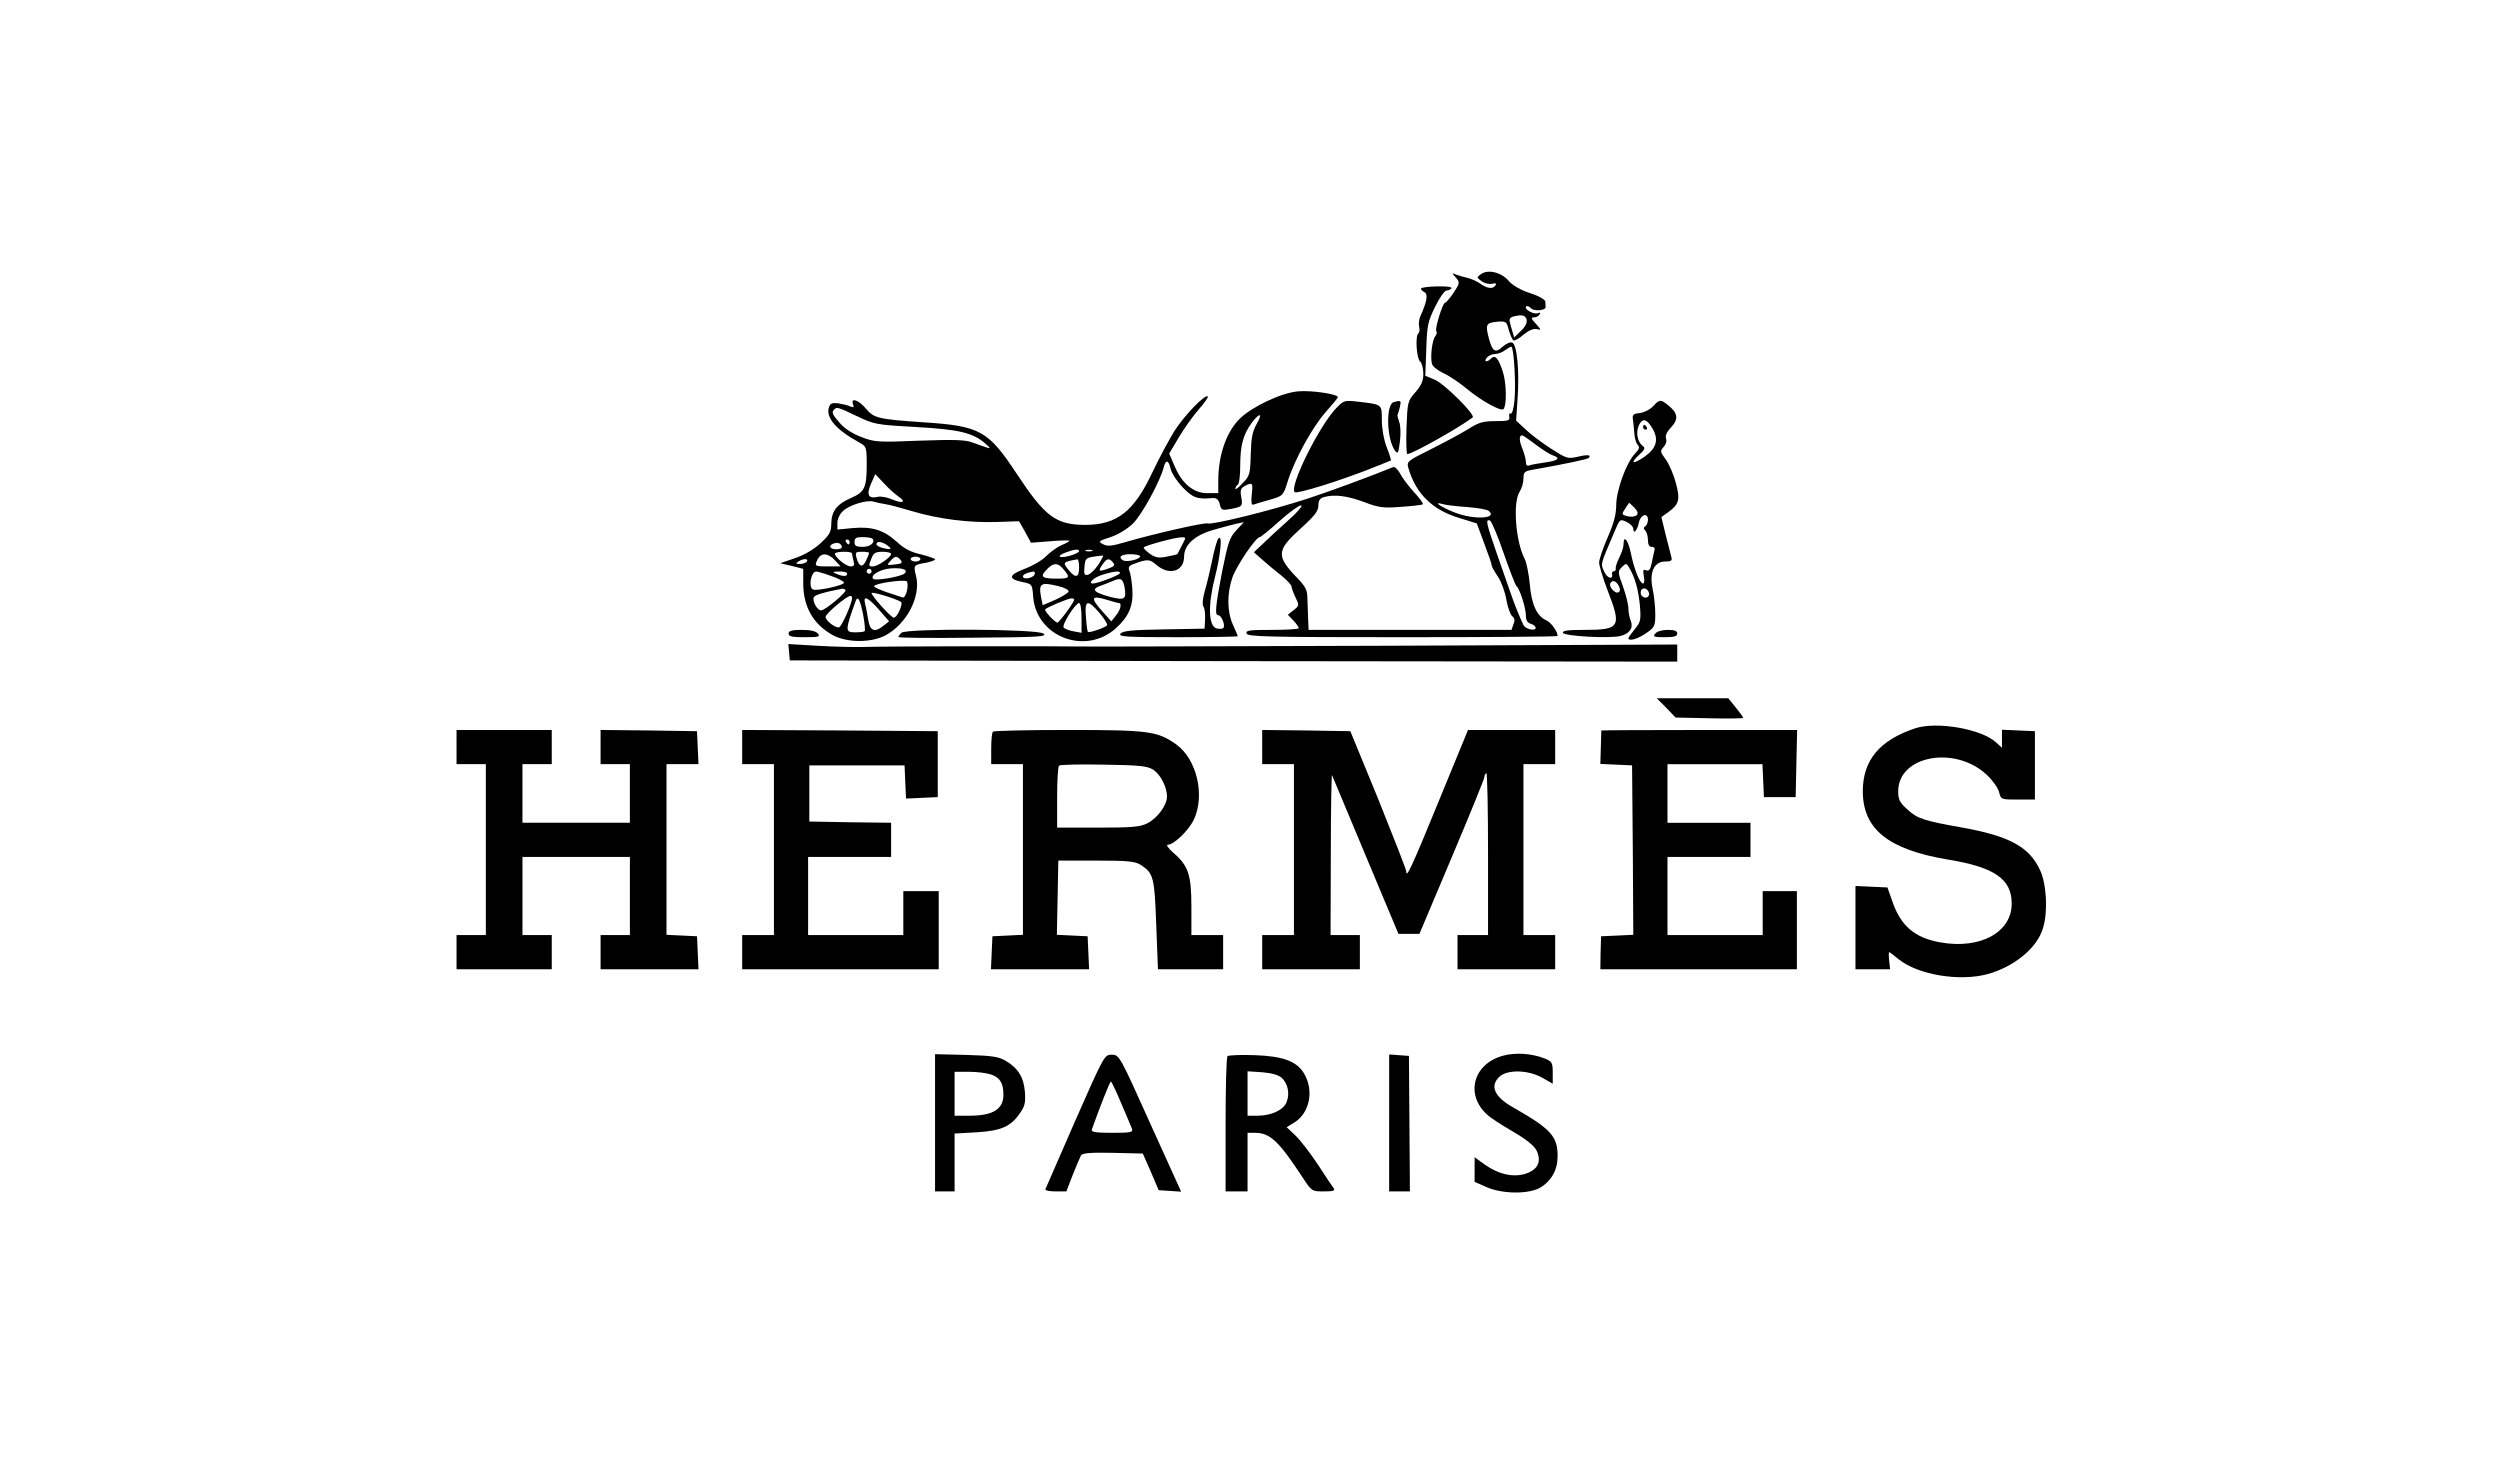 <?xml version="1.0" standalone="no"?>
<!DOCTYPE svg PUBLIC "-//W3C//DTD SVG 20010904//EN"
 "http://www.w3.org/TR/2001/REC-SVG-20010904/DTD/svg10.dtd">
<svg version="1.0" xmlns="http://www.w3.org/2000/svg"
 width="1024pt" height="600pt" viewBox="0 0 1024 600"
 preserveAspectRatio="xMidYMid meet">

<g transform="translate(0,600) scale(0.1,-0.1)"
fill="#000000" stroke="none">
<path d="M6066 4877 c-18 -13 -18 -14 3 -29 12 -9 32 -13 43 -10 14 3 19 1 14
-6 -10 -17 -34 -15 -64 7 -15 10 -38 20 -52 23 -14 3 -34 9 -45 13 -19 8 -19
8 -2 -12 17 -20 17 -22 -9 -62 -15 -22 -31 -41 -35 -41 -10 0 -43 -109 -36
-117 4 -3 2 -12 -4 -20 -13 -15 -22 -89 -13 -115 3 -10 24 -26 47 -37 23 -10
67 -40 97 -65 55 -46 137 -92 148 -82 14 15 13 108 -3 155 -18 55 -31 69 -48
52 -17 -17 -31 -13 -17 4 7 8 22 15 34 15 11 0 30 7 40 15 11 8 23 15 26 15
11 0 20 -160 13 -223 -3 -31 -10 -54 -15 -51 -5 3 -8 -2 -6 -12 3 -17 -4 -19
-57 -19 -50 0 -68 -5 -110 -32 -28 -17 -96 -54 -152 -82 -100 -50 -102 -51
-94 -79 30 -103 97 -170 206 -203 l74 -23 30 -81 c17 -45 31 -85 31 -91 0 -5
12 -26 26 -47 14 -21 29 -63 34 -93 5 -31 16 -61 24 -68 10 -8 12 -17 5 -33
l-8 -23 -416 0 -415 0 -2 48 c-1 26 -2 64 -3 84 0 30 -8 46 -41 80 -87 90 -86
113 11 201 60 54 75 74 75 96 0 21 6 30 23 35 44 12 96 5 163 -20 61 -23 79
-26 153 -20 46 3 86 8 89 10 3 3 -13 25 -36 50 -22 24 -48 58 -57 76 -9 17
-22 29 -28 27 -93 -38 -266 -102 -356 -131 -141 -46 -387 -107 -404 -100 -13
5 -223 -43 -339 -77 -55 -16 -72 -18 -90 -8 -21 11 -19 13 31 29 32 11 68 33
91 55 37 36 111 172 126 229 8 35 21 33 29 -5 4 -17 26 -51 49 -75 42 -43 59
-50 123 -44 16 1 24 -6 29 -25 6 -25 10 -26 43 -20 50 9 52 12 45 50 -5 27 -2
35 14 44 32 17 35 14 29 -35 -3 -31 -1 -44 7 -41 6 2 36 12 67 20 55 16 55 17
73 74 28 90 101 223 156 285 27 31 50 58 50 61 0 13 -109 29 -163 24 -69 -6
-187 -62 -238 -111 -56 -55 -89 -150 -89 -256 l0 -50 -45 0 c-56 0 -103 38
-134 111 l-22 51 39 66 c22 37 59 89 82 115 23 26 40 50 37 53 -11 11 -97 -79
-137 -142 -22 -36 -62 -110 -89 -167 -76 -162 -145 -216 -274 -217 -122 0
-166 33 -283 210 -116 176 -150 195 -378 210 -190 13 -206 17 -239 56 -30 36
-64 47 -53 18 5 -13 2 -14 -11 -9 -10 5 -32 10 -50 13 -25 3 -32 0 -38 -17
-13 -42 30 -92 124 -143 30 -17 31 -18 31 -93 0 -92 -9 -111 -63 -134 -59 -26
-81 -54 -82 -104 0 -35 -6 -47 -44 -82 -27 -25 -66 -48 -104 -61 l-61 -21 47
-11 47 -12 0 -60 c0 -97 43 -170 124 -213 57 -30 155 -30 212 0 88 47 147 160
126 244 -11 44 -11 45 41 54 20 4 37 10 37 14 0 3 -26 12 -57 20 -42 9 -70 24
-99 51 -54 49 -101 64 -181 57 l-63 -6 0 28 c0 16 10 36 23 48 26 25 100 47
126 38 11 -3 32 -8 47 -10 16 -2 67 -16 114 -30 105 -31 230 -47 345 -43 l89
3 25 -44 24 -44 79 6 c43 4 78 4 78 2 0 -3 -15 -11 -32 -18 -18 -8 -46 -28
-63 -45 -16 -17 -56 -40 -88 -52 -66 -25 -69 -41 -10 -54 41 -8 41 -9 45 -62
14 -163 214 -239 338 -128 54 49 73 93 68 162 -2 31 -8 65 -12 74 -6 13 -2 20
15 27 60 22 67 22 97 -4 52 -44 112 -25 112 35 0 48 43 87 118 109 37 11 81
22 97 26 l30 6 -31 -33 c-27 -29 -34 -49 -58 -168 -28 -147 -31 -180 -16 -180
13 0 30 -42 21 -52 -3 -4 -16 -5 -28 -2 -33 9 -36 95 -7 208 24 94 32 178 15
161 -6 -6 -17 -46 -26 -90 -9 -44 -23 -102 -31 -129 -8 -29 -10 -54 -5 -60 5
-6 8 -29 7 -51 l-2 -40 -166 -3 c-132 -2 -168 -6 -178 -17 -11 -13 18 -15 234
-15 135 0 246 2 246 4 0 2 -9 23 -20 47 -24 54 -25 127 -2 194 17 48 96 165
112 165 4 0 40 29 80 65 40 36 80 65 89 65 9 0 -13 -27 -54 -63 -38 -34 -85
-77 -104 -96 l-35 -33 36 -32 c19 -17 54 -46 77 -64 22 -18 41 -38 41 -44 0
-5 7 -25 16 -44 16 -33 16 -35 -7 -53 l-24 -19 23 -24 c12 -13 22 -27 22 -31
0 -4 -49 -7 -110 -7 -93 0 -109 -2 -104 -15 5 -13 86 -15 640 -15 349 0 634 2
634 5 0 18 -26 55 -46 64 -39 17 -61 65 -68 148 -4 42 -13 88 -21 104 -37 70
-49 231 -21 274 9 14 16 38 16 54 0 27 4 31 38 37 136 24 224 43 229 48 13 13
-4 15 -45 5 -41 -9 -46 -7 -110 34 -37 24 -84 59 -104 79 l-38 35 6 90 c8 113
-2 222 -22 230 -8 3 -26 -5 -39 -17 -29 -27 -41 -21 -55 28 -17 63 -14 69 30
74 39 3 41 2 50 -34 6 -20 14 -39 19 -42 4 -3 23 7 41 23 22 18 41 26 55 23
19 -5 18 -3 -4 22 -20 21 -21 26 -8 26 9 0 19 5 23 12 5 7 2 9 -8 5 -17 -6
-57 17 -47 28 4 3 13 0 20 -8 14 -13 61 -9 60 6 -1 4 -1 13 -1 21 0 8 -25 23
-62 35 -40 13 -72 32 -88 50 -30 36 -86 49 -114 28z m187 -186 c3 -13 -5 -29
-23 -46 l-28 -27 -7 24 c-4 12 -9 31 -11 40 -3 10 2 18 13 21 37 10 51 6 56
-12z m-2742 -396 c71 -34 80 -35 239 -44 177 -10 234 -23 285 -67 21 -18 24
-23 10 -18 -11 3 -38 13 -60 21 -32 12 -74 13 -220 8 -169 -7 -183 -6 -237 15
-35 13 -69 35 -87 56 -32 36 -36 46 -24 57 10 11 17 9 94 -28z m1636 -32 c-17
-30 -22 -56 -24 -124 -2 -81 -4 -88 -33 -118 -16 -18 -30 -28 -30 -23 0 6 5
14 10 17 6 3 10 39 10 79 0 82 12 126 47 174 33 44 47 41 20 -5z m1150 -89
c24 -18 52 -35 63 -39 34 -11 22 -22 -30 -29 -28 -4 -57 -9 -65 -12 -10 -4
-15 0 -15 14 0 11 -7 36 -15 56 -16 38 -12 62 8 49 7 -4 31 -22 54 -39z
m-2618 -207 c35 -23 20 -31 -24 -13 -20 9 -47 14 -59 11 -39 -9 -48 7 -29 52
l18 41 35 -37 c19 -21 46 -45 59 -54z m2331 -44 c41 -3 81 -10 87 -15 41 -33
-61 -38 -139 -7 -57 22 -92 47 -48 34 14 -4 59 -9 100 -12z m149 -189 c25 -71
48 -131 52 -134 13 -9 39 -90 39 -121 0 -19 6 -30 20 -34 11 -3 20 -11 20 -16
0 -16 -42 -6 -50 11 -17 35 -38 88 -54 135 -10 28 -35 101 -57 163 -42 122
-45 136 -26 130 6 -3 32 -63 56 -134z m-2586 60 c14 -15 -8 -34 -39 -34 -27 0
-34 4 -34 20 0 16 7 20 33 20 19 0 36 -3 40 -6z m1269 -26 c-9 -18 -18 -35
-19 -37 -1 -2 -21 -7 -44 -11 -35 -7 -47 -4 -71 13 -15 11 -26 23 -23 25 7 8
129 41 152 41 22 1 22 1 5 -31z m-1362 12 c0 -5 -2 -10 -4 -10 -3 0 -8 5 -11
10 -3 6 -1 10 4 10 6 0 11 -4 11 -10z m-32 -18 c2 -7 -7 -12 -22 -12 -27 0
-35 15 -13 23 17 7 30 3 35 -11z m188 3 c20 -15 13 -18 -23 -9 -13 4 -23 10
-23 15 0 14 24 11 46 -6z m784 -23 c0 -4 -18 -13 -40 -19 -45 -12 -55 0 -12
15 34 13 52 14 52 4z m53 1 c-7 -2 -19 -2 -25 0 -7 3 -2 5 12 5 14 0 19 -2 13
-5z m-983 -10 c0 -5 3 -18 6 -30 5 -18 2 -23 -12 -23 -18 0 -64 37 -64 52 0
10 70 11 70 1z m70 2 c0 -2 -5 -16 -12 -30 -14 -31 -29 -28 -39 8 -7 25 -5 27
22 27 16 0 29 -2 29 -5z m90 -4 c0 -13 -55 -51 -74 -51 -19 0 -19 1 -6 34 8
21 16 26 45 26 19 0 35 -4 35 -9z m-230 -26 l23 -25 -51 0 c-56 0 -57 1 -42
31 15 26 42 24 70 -6z m1078 -19 c-13 -19 -31 -37 -41 -40 -15 -4 -18 1 -15
32 3 34 6 37 38 42 19 3 36 5 38 4 2 -1 -7 -18 -20 -38z m172 35 c0 -12 -56
-25 -70 -16 -22 13 -8 25 30 25 22 0 40 -4 40 -9z m-981 -15 c9 -11 5 -15 -23
-18 -34 -4 -35 -3 -19 14 19 22 27 22 42 4z m81 4 c0 -5 -9 -10 -20 -10 -11 0
-20 5 -20 10 0 6 9 10 20 10 11 0 20 -4 20 -10z m-465 -10 c-3 -5 -16 -10 -28
-10 -18 0 -19 2 -7 10 20 13 43 13 35 0z m1115 -25 c0 -40 -14 -45 -41 -12
-28 34 -27 35 34 46 4 0 7 -15 7 -34z m139 21 c9 -11 5 -16 -20 -25 -39 -14
-43 -11 -23 17 18 26 27 27 43 8z m-207 -23 c34 -40 32 -43 -26 -43 -60 0 -68
8 -36 40 25 25 42 25 62 3z m-647 -22 c-14 -13 -118 -31 -128 -22 -15 14 28
40 73 43 48 3 71 -6 55 -21z m-135 9 c0 -5 -4 -10 -10 -10 -5 0 -10 5 -10 10
0 6 5 10 10 10 6 0 10 -4 10 -10z m-166 -19 c28 -9 51 -22 53 -27 4 -11 -115
-37 -128 -28 -19 11 -6 75 15 73 6 0 33 -8 60 -18z m66 9 c0 -12 -17 -12 -45
0 -17 7 -15 9 13 9 17 1 32 -3 32 -9z m768 -2 c-5 -16 -48 -24 -48 -9 0 8 17
16 43 20 5 0 7 -5 5 -11z m348 3 c-6 -9 -91 -41 -109 -41 -23 0 3 25 39 36 48
15 77 17 70 5z m-871 -71 c-4 -17 -12 -30 -18 -27 -7 2 -36 12 -64 21 -29 10
-53 21 -53 25 0 11 123 29 134 20 4 -4 5 -21 1 -39z m891 16 c9 -51 1 -56 -58
-41 -67 18 -80 31 -42 45 16 6 38 14 49 19 35 16 44 12 51 -23z m-270 3 c25
-6 43 -16 41 -22 -2 -6 -27 -21 -55 -34 l-51 -22 -7 34 c-10 56 -1 62 72 44z
m-873 -15 c8 -8 -83 -84 -100 -84 -15 0 -36 36 -30 53 3 10 40 21 118 36 3 0
8 -2 12 -5z m227 -49 c11 -7 -15 -65 -29 -65 -11 0 -91 89 -91 101 0 7 97 -22
120 -36z m-200 16 c0 -23 -44 -121 -54 -121 -20 0 -57 31 -54 45 3 14 86 84
101 84 4 1 7 -3 7 -8z m1093 -21 c13 0 7 -28 -12 -51 l-19 -24 -36 40 c-50 56
-47 67 12 50 26 -8 50 -15 55 -15z m-1047 -51 c6 -32 8 -61 6 -64 -3 -3 -20
-5 -39 -5 -42 0 -42 6 2 129 9 23 19 2 31 -60z m64 24 l42 -48 -22 -17 c-38
-31 -57 -23 -64 25 -4 23 -9 52 -13 65 -8 35 12 26 57 -25z m800 41 c0 -10
-61 -94 -69 -94 -10 0 -55 49 -50 54 8 9 94 45 107 45 6 1 12 -2 12 -5z m30
-75 l0 -61 -32 6 c-18 3 -36 10 -41 15 -10 10 48 101 63 101 6 0 10 -28 10
-61z m74 20 c19 -23 33 -45 31 -50 -6 -9 -75 -33 -79 -27 -2 1 -6 29 -8 61 -6
70 6 74 56 16z"/>
<path d="M5820 4818 c0 -4 7 -11 15 -15 15 -9 10 -38 -18 -100 -5 -12 -7 -31
-4 -42 3 -12 1 -23 -3 -26 -14 -9 -8 -104 7 -116 7 -6 13 -29 13 -50 0 -29 -8
-47 -32 -75 -32 -36 -33 -40 -37 -146 -2 -59 0 -108 3 -108 20 0 209 106 268
150 13 10 -116 139 -156 155 l-38 16 4 107 c3 98 6 114 36 175 18 37 39 67 47
67 8 0 16 4 20 9 3 6 -21 9 -60 8 -36 -1 -65 -5 -65 -9z"/>
<path d="M5473 4328 c-70 -73 -193 -321 -170 -344 8 -8 174 43 302 93 50 20
91 36 92 37 2 1 -6 26 -17 54 -12 31 -20 77 -20 111 0 66 3 64 -100 76 -53 6
-56 5 -87 -27z"/>
<path d="M5709 4353 c-33 -8 -30 -151 5 -199 12 -15 14 -11 20 37 4 31 3 67
-3 81 -5 14 -8 28 -7 29 2 2 6 16 10 32 6 27 5 28 -25 20z"/>
<path d="M6771 4336 c-13 -14 -38 -26 -55 -28 -25 -2 -30 -7 -28 -23 2 -11 4
-37 6 -57 1 -21 7 -43 14 -50 9 -9 7 -18 -12 -37 -36 -39 -76 -151 -76 -211 0
-37 -10 -74 -35 -131 -19 -44 -35 -91 -35 -103 0 -13 16 -65 35 -115 58 -149
51 -161 -95 -161 -69 0 -91 -3 -88 -12 5 -14 192 -24 235 -13 37 9 54 32 43
61 -6 14 -10 37 -10 52 0 15 -10 55 -22 89 -22 60 -22 63 -5 80 17 17 19 17
30 -2 24 -40 38 -91 44 -155 5 -60 3 -68 -21 -97 -14 -17 -26 -34 -26 -37 0
-14 37 -4 72 20 36 25 38 30 38 80 0 29 -5 75 -11 103 -14 67 6 111 52 111 24
0 29 4 25 18 -2 9 -13 50 -23 90 l-18 74 28 20 c45 33 50 51 31 121 -9 34 -28
77 -41 95 -23 31 -24 35 -9 51 10 11 14 25 10 35 -4 11 3 27 21 46 31 33 28
58 -12 90 -32 25 -35 25 -62 -4z m-3 -90 c28 -47 17 -83 -34 -118 -47 -32 -59
-27 -20 9 24 22 26 28 14 37 -21 16 -28 54 -16 82 15 33 32 30 56 -10z m-64
-356 c-6 -6 -23 -8 -37 -5 -25 7 -26 8 -10 32 l16 24 21 -20 c14 -15 17 -24
10 -31z m46 -19 c0 -11 -5 -23 -11 -27 -8 -4 -8 -9 0 -17 6 -6 11 -24 11 -39
0 -19 5 -28 16 -28 10 0 14 -6 10 -17 -2 -10 -8 -33 -11 -51 -5 -25 -11 -32
-22 -28 -13 5 -14 1 -10 -24 4 -17 2 -30 -3 -30 -13 0 -36 56 -50 124 -11 55
-30 77 -30 36 0 -12 -8 -35 -17 -53 -9 -18 -16 -38 -15 -44 2 -7 -2 -13 -8
-13 -5 0 -9 -5 -7 -11 5 -26 -21 -17 -33 11 -14 33 -16 24 42 160 23 55 23 55
51 42 15 -7 27 -20 27 -28 0 -25 17 -6 23 26 7 33 37 42 37 11z m-120 -270 c7
-14 7 -22 -1 -27 -13 -8 -41 24 -33 37 9 15 23 10 34 -10z m123 -26 c7 -16 -8
-29 -23 -20 -15 9 -12 35 4 35 8 0 16 -7 19 -15z"/>
<path d="M6730 4250 c0 -5 5 -10 11 -10 5 0 7 5 4 10 -3 6 -8 10 -11 10 -2 0
-4 -4 -4 -10z"/>
<path d="M3230 3405 c0 -12 14 -15 66 -15 58 0 65 2 54 15 -8 10 -31 15 -66
15 -41 0 -54 -4 -54 -15z"/>
<path d="M3692 3408 c-7 -7 -12 -14 -12 -17 0 -4 138 -5 307 -3 269 2 304 4
287 17 -25 19 -563 22 -582 3z"/>
<path d="M6780 3405 c-11 -13 -6 -15 39 -15 39 0 51 4 51 15 0 11 -11 15 -39
15 -22 0 -44 -6 -51 -15z"/>
<path d="M3232 3329 l3 -34 1818 -3 1817 -2 0 35 0 35 -1192 -5 c-656 -2
-1222 -4 -1258 -3 -97 2 -804 1 -885 -2 -38 -1 -123 1 -188 5 l-118 7 3 -33z"/>
<path d="M6825 3101 l38 -40 139 -3 c76 -2 138 -1 138 2 0 3 -14 22 -31 43
l-30 37 -147 0 -146 0 39 -39z"/>
<path d="M7845 3017 c-147 -49 -215 -131 -215 -259 1 -155 105 -238 350 -279
190 -31 260 -80 260 -180 0 -118 -129 -188 -292 -159 -107 19 -164 68 -199
174 l-18 51 -65 3 -66 3 0 -171 0 -170 71 0 71 0 -4 35 c-2 19 -2 35 0 35 2 0
20 -13 40 -30 79 -63 248 -91 363 -60 109 30 203 107 227 188 21 68 15 180
-12 238 -44 95 -124 139 -317 174 -159 28 -186 37 -227 75 -31 28 -37 40 -37
74 0 145 230 189 361 69 24 -22 48 -55 52 -72 8 -31 8 -31 78 -31 l69 0 0 140
0 140 -67 3 -68 3 0 -37 0 -37 -24 22 c-59 55 -242 87 -331 58z"/>
<path d="M1870 2940 l0 -70 60 0 60 0 0 -350 0 -350 -60 0 -60 0 0 -70 0 -70
195 0 195 0 0 70 0 70 -60 0 -60 0 0 160 0 160 220 0 220 0 0 -160 0 -160 -60
0 -60 0 0 -70 0 -70 200 0 201 0 -3 68 -3 67 -62 3 -63 3 0 349 0 350 65 0 66
0 -3 68 -3 67 -197 3 -198 2 0 -70 0 -70 60 0 60 0 0 -120 0 -120 -220 0 -220
0 0 120 0 120 60 0 60 0 0 70 0 70 -195 0 -195 0 0 -70z"/>
<path d="M3040 2940 l0 -70 65 0 65 0 0 -350 0 -350 -65 0 -65 0 0 -70 0 -70
403 0 402 0 0 160 0 160 -72 0 -73 0 0 -90 0 -90 -195 0 -195 0 0 160 0 160
170 0 170 0 0 70 0 70 -167 2 -168 3 0 115 0 115 195 0 195 0 3 -68 3 -68 65
3 65 3 0 135 0 135 -400 3 -401 2 0 -70z"/>
<path d="M4067 3003 c-4 -3 -7 -35 -7 -70 l0 -63 65 0 65 0 0 -350 0 -349 -62
-3 -63 -3 -3 -67 -3 -68 201 0 201 0 -3 68 -3 67 -63 3 -63 3 3 152 3 152 155
0 c132 0 160 -3 183 -18 52 -34 56 -50 63 -245 l7 -182 134 0 133 0 0 70 0 70
-65 0 -65 0 0 115 c0 132 -12 169 -75 223 -21 19 -30 32 -21 32 25 0 88 62
107 105 45 99 11 244 -72 305 -77 55 -111 60 -444 60 -166 0 -305 -3 -308 -7z
m657 -156 c30 -20 56 -71 56 -110 0 -35 -40 -89 -80 -109 -29 -15 -63 -18
-202 -18 l-168 0 0 123 c0 68 3 127 8 131 4 4 86 6 182 4 150 -2 180 -6 204
-21z"/>
<path d="M5170 2940 l0 -70 65 0 65 0 0 -350 0 -350 -65 0 -65 0 0 -70 0 -70
200 0 200 0 0 70 0 70 -60 0 -60 0 1 333 c0 182 3 328 5 322 2 -5 64 -154 138
-330 l134 -320 43 0 43 0 133 315 c73 173 133 320 133 327 0 6 3 14 8 16 4 3
7 -145 7 -329 l0 -334 -62 0 -63 0 0 -70 0 -70 200 0 200 0 0 70 0 70 -65 0
-65 0 0 350 0 350 65 0 65 0 0 70 0 70 -179 0 -178 0 -118 -287 c-114 -279
-135 -323 -135 -292 0 7 -52 140 -114 294 l-115 280 -180 3 -181 2 0 -70z"/>
<path d="M6559 3008 c0 -2 -1 -33 -2 -70 l-2 -67 65 -3 65 -3 3 -347 2 -347
-66 -3 -66 -3 -2 -68 -1 -67 403 0 402 0 0 160 0 160 -70 0 -70 0 0 -90 0 -90
-195 0 -195 0 0 160 0 160 170 0 170 0 0 70 0 70 -170 0 -170 0 0 120 0 120
195 0 194 0 3 -67 3 -68 65 0 65 0 3 138 3 137 -401 0 c-220 0 -400 -1 -401
-2z"/>
<path d="M6157 1676 c-123 -33 -157 -160 -65 -242 12 -12 60 -43 105 -69 55
-32 87 -58 97 -78 22 -47 4 -81 -53 -97 -48 -12 -104 1 -158 39 l-43 31 0 -51
0 -50 48 -21 c64 -29 173 -30 220 -3 47 28 72 73 72 130 0 81 -28 111 -182
199 -77 43 -97 88 -56 126 32 30 119 28 176 -5 l42 -24 0 45 c0 41 -3 46 -32
58 -52 21 -119 26 -171 12z"/>
<path d="M3830 1401 l0 -281 40 0 40 0 0 119 0 118 89 5 c102 6 142 24 179 79
20 28 23 43 20 87 -5 60 -28 97 -79 127 -28 17 -56 21 -161 24 l-128 3 0 -281z
m229 198 c37 -13 51 -35 51 -83 0 -60 -43 -86 -141 -86 l-59 0 0 90 0 90 59 0
c32 0 72 -5 90 -11z"/>
<path d="M4404 1409 c-65 -149 -120 -275 -122 -280 -2 -5 17 -9 41 -9 l45 0
26 68 c15 37 30 73 34 80 6 9 40 12 131 10 l122 -3 33 -75 32 -75 46 -3 46 -3
-127 280 c-125 278 -126 280 -157 281 -30 0 -31 -1 -150 -271z m188 73 c21
-48 40 -95 44 -104 6 -16 -2 -18 -81 -18 -65 0 -86 3 -83 13 31 88 74 197 78
197 3 0 22 -40 42 -88z"/>
<path d="M5028 1674 c-5 -4 -8 -130 -8 -281 l0 -273 45 0 45 0 0 120 0 120 30
0 c62 0 97 -33 195 -182 38 -58 38 -58 88 -58 38 0 47 3 40 13 -5 6 -35 50
-65 97 -31 47 -72 100 -92 119 l-36 34 31 19 c63 38 82 130 41 200 -30 51 -86
72 -202 76 -58 2 -108 0 -112 -4z m221 -88 c26 -23 35 -65 21 -100 -12 -32
-62 -56 -120 -56 l-40 0 0 91 0 91 60 -4 c38 -3 66 -11 79 -22z"/>
<path d="M5690 1401 l0 -281 43 0 42 0 -2 277 -2 278 -41 3 -40 3 0 -280z"/>
</g>
</svg>
